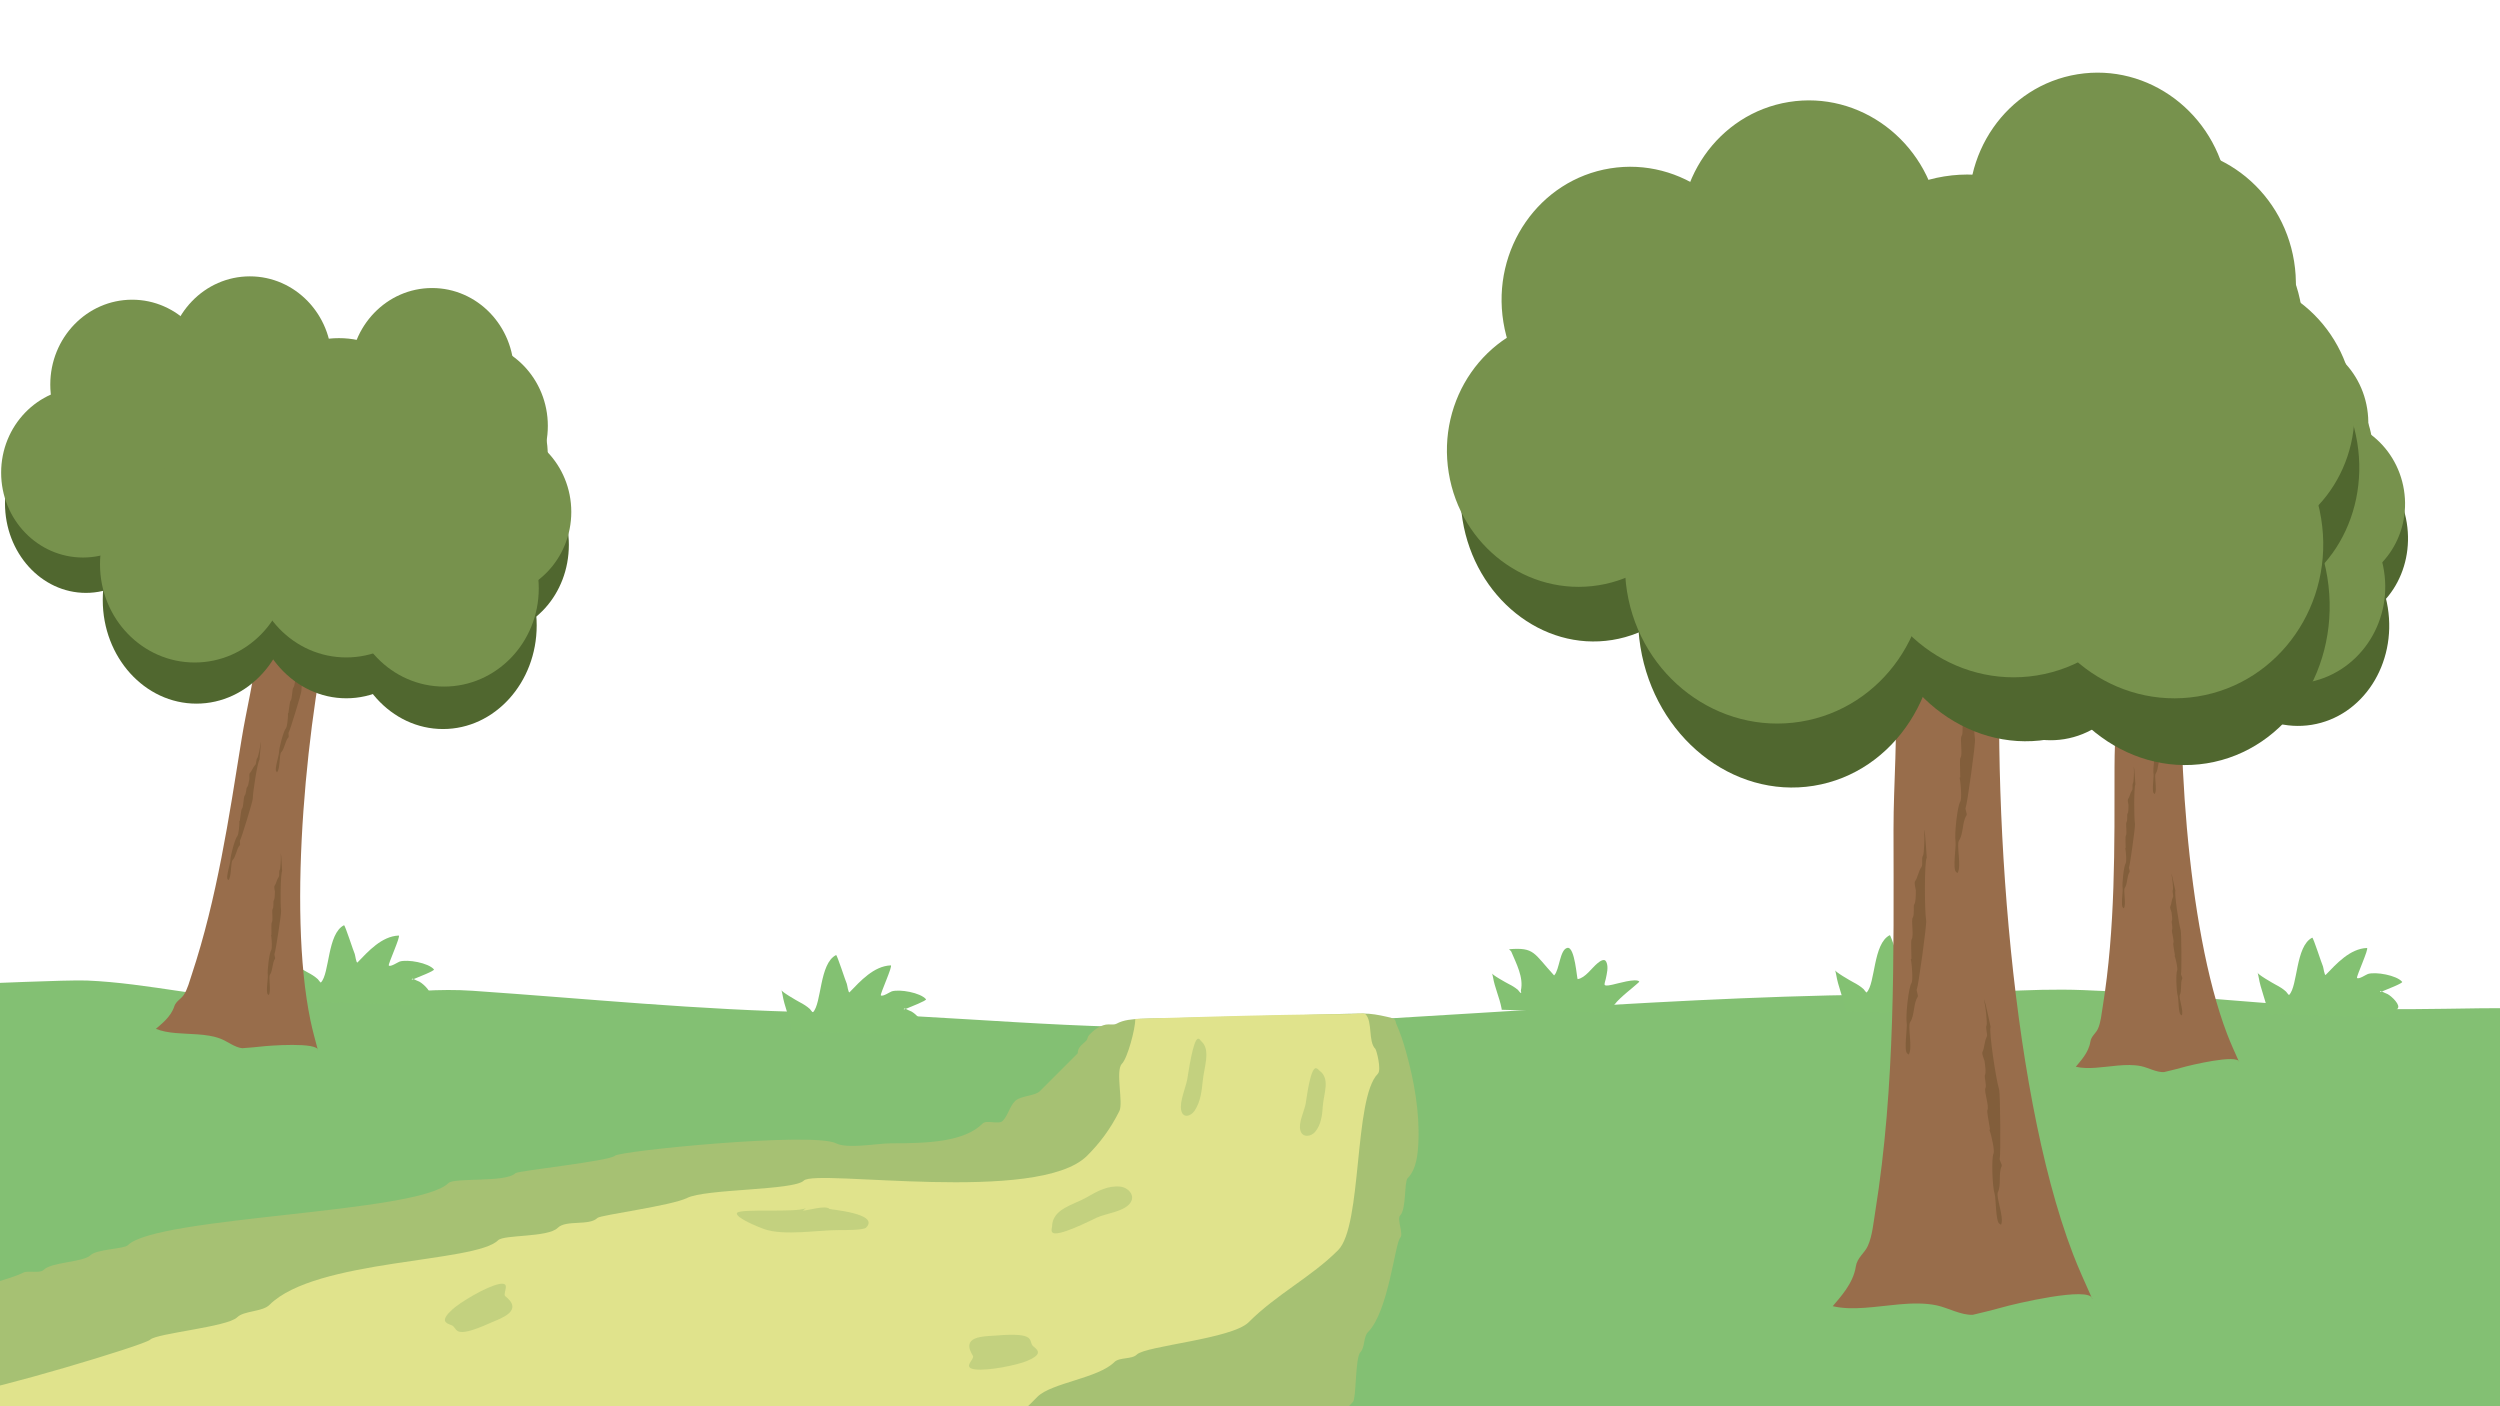 <?xml version="1.0" encoding="UTF-8" standalone="no"?>
<!DOCTYPE svg PUBLIC "-//W3C//DTD SVG 1.1//EN" "http://www.w3.org/Graphics/SVG/1.1/DTD/svg11.dtd">
<svg width="100%" height="100%" viewBox="0 0 5334 3000" version="1.1" xmlns="http://www.w3.org/2000/svg" xmlns:xlink="http://www.w3.org/1999/xlink" xml:space="preserve" xmlns:serif="http://www.serif.com/" style="fill-rule:evenodd;clip-rule:evenodd;stroke-linejoin:round;stroke-miterlimit:2;">
    <g id="main">
        <g transform="matrix(2.541,0,0,1.336,-29.676,167.4)">
            <path d="M-5.008,1445.44C-9.245,1446.28 67.986,1439.31 84.65,1440.61C135.943,1444.6 189.826,1471.11 241.915,1473.71C296.608,1476.45 353.85,1449.82 408.337,1456.95C505.902,1469.73 597.341,1487.67 696.486,1491.31C808.696,1495.44 919.732,1521.65 1032.75,1514.33C1229.94,1501.56 1422.56,1462.93 1621.24,1462.66C1667.85,1462.6 1714.41,1452.4 1760.98,1455.89C1844.11,1462.12 1919.56,1481.87 2005.63,1485.84C2045.05,1487.66 2083.42,1484.13 2122.71,1484.89C2124.16,1484.92 2130.2,1484.61 2131.32,1486.48C2136.51,1495.21 2125.32,1509.36 2125.21,1520.1C2124.71,1565.86 2127.12,2146.9 2127.12,2146.9C2119.5,2162.71 -11.084,2144.75 -0.934,2138.78L-5.008,1445.44Z" style="fill:rgb(131,192,115);"/>
        </g>
        <path d="M2382.07,2184.26C2375.53,2187.48 2366.82,2184.72 2359.7,2186.07C2345.41,2188.81 2333.34,2197.94 2323.66,2208.41C2320.35,2211.99 2320.7,2217.16 2317.76,2220.3C2310.7,2227.81 2299.42,2233.13 2299.42,2247.33C2274.57,2272.18 2241.89,2304.86 2218.67,2328.08C2207.88,2338.87 2177.56,2337.38 2165.65,2349.29C2154.16,2360.77 2150.63,2380.22 2139.14,2391.7C2131.18,2399.66 2104.67,2389.05 2096.72,2397.01C2057.15,2436.57 1979.53,2439.42 1900.54,2439.42C1872.26,2439.42 1808.63,2451.8 1783.88,2439.42C1734.24,2414.6 1322.56,2455.35 1311.98,2465.94C1300.67,2477.24 1104.95,2497.99 1099.89,2503.05C1079.14,2523.8 969.194,2511.8 956.728,2524.26C892.041,2588.95 334.577,2594.97 272.733,2656.82C264.718,2664.83 205.998,2665.23 193.198,2678.03C177.812,2693.41 110.132,2692.16 92.455,2709.84C85.082,2717.21 59.595,2710.36 50.037,2715.14C-13.748,2747.04 -247.83,2776.89 -193.868,2884.82C-181.744,2909.07 -187.7,2944.01 -172.659,2959.05C-167.205,2964.5 -168.611,3041.38 -162.055,3054.49C-135.327,3107.95 -128.69,3172.69 -87.823,3213.56C16.269,3317.65 508.199,3287.79 691.613,3287.79C786.874,3287.79 1057.26,3324.98 1137.01,3298.39C1173.79,3286.13 1273.34,3280.21 1311.98,3293.09C1338.22,3301.84 1429.02,3311.46 1455.14,3298.39C1507.73,3272.1 1624.15,3288.12 1667.23,3266.58C1747.1,3226.65 1900.4,3224.16 1995.98,3224.16C2077.36,3224.16 2558.85,3212.73 2579.23,3192.35C2613.47,3158.1 2676.4,3164.11 2706.48,3134.02C2727.32,3113.18 2744.44,3080.16 2764.81,3059.79C2784.04,3040.56 2831.52,3051.4 2849.64,3033.28C2862.9,3020.03 2873.51,3004.12 2886.76,2990.86C2894.08,2983.54 2891.12,2896.37 2902.67,2884.82C2912.39,2875.1 2908.85,2852.12 2918.57,2842.4C2962.67,2798.3 2976.33,2652.08 2987.5,2640.91C2995.46,2632.96 2979.55,2601.14 2987.5,2593.19C3000.78,2579.91 2995.79,2521.28 3003.41,2513.66C3022.38,2494.69 3025.12,2462.12 3026.25,2436.91C3029.12,2372.31 3017.13,2305.76 2999.83,2243.74C2994.15,2223.38 2987.53,2203.34 2978.89,2184.04C2977.81,2181.62 2977.82,2177.73 2975.97,2175.83C2971.74,2171.46 2962.87,2170.3 2957.28,2169.02C2941.62,2165.45 2924.85,2162.4 2908.74,2162.49C2865.97,2162.72 2823.22,2164.75 2780.47,2165.62C2689.45,2167.46 2598.45,2170.26 2507.44,2172.18C2482.72,2172.7 2457.94,2172.62 2433.24,2173.73C2416.12,2174.51 2397.37,2175.79 2382.07,2184.26" style="fill:rgb(166,193,115);"/>
        <path d="M2422.32,2173.99C2422.32,2195.16 2405.79,2257.61 2393.65,2269.75C2379.52,2283.87 2396.97,2353.24 2388.35,2370.49C2368.33,2410.53 2345.46,2439.89 2319.42,2465.94C2215.22,2570.14 1740.6,2493.31 1714.95,2518.96C1693.74,2540.18 1505.67,2536.11 1465.75,2556.08C1432.83,2572.53 1280.91,2592.45 1274.87,2598.49C1257.19,2616.17 1207.7,2602.03 1190.03,2619.7C1169.07,2640.66 1075.18,2633.81 1062.77,2646.21C1014.17,2694.81 673.273,2685.76 574.963,2784.07C559.868,2799.17 520.26,2796.36 506.033,2810.59C485.439,2831.18 334.014,2844.74 320.453,2858.3C308.604,2870.16 -26.985,2969.65 -66.614,2969.65C-76.895,2969.65 -116.232,2994.27 -98.427,3012.07C-67.433,3043.07 44.628,3059.68 60.641,3075.7C76.642,3091.7 119.627,3086.96 134.873,3102.21C153.657,3120.99 177.989,3110.51 203.803,3123.42C262.625,3152.83 340.896,3136.29 399.988,3165.84C421.197,3176.44 458.313,3155.23 479.522,3165.84C499.301,3175.73 529.271,3161.55 548.452,3171.14C641.802,3217.82 989.754,3181.74 1105.19,3181.74C1171.39,3181.74 1351.39,3196.5 1402.12,3171.14C1429.81,3157.3 1931.82,3160.53 2001.28,3160.53C2036.68,3160.53 2074.45,3165.84 2112.63,3165.84L2144.44,3165.84L2128.53,3165.84C2119.89,3165.84 2082.83,3156.24 2070.21,3149.93C2056.38,3143.02 2011.31,3154.66 2001.28,3144.63C1987.34,3130.68 2024.85,3115.76 2027.79,3112.82C2039.62,3100.99 2053.34,3081.96 2064.91,3070.4C2084.28,3051.02 2116.51,3049.89 2139.14,3038.58C2175.84,3020.23 2194.72,2998.9 2213.37,2980.26C2243.35,2950.28 2342.84,2940.92 2377.74,2906.03C2388.35,2895.42 2414.86,2900.72 2425.46,2890.12C2444.14,2871.44 2628.42,2856.84 2664.06,2821.19C2724.5,2760.75 2797.07,2725.3 2854.95,2667.42C2906.97,2615.4 2887.95,2342.8 2939.78,2290.96C2947.96,2282.79 2936.91,2240.37 2934.48,2237.94C2918.57,2222.03 2929.18,2179.61 2913.27,2163.71C2910.07,2160.5 2886.49,2163.71 2881.46,2163.71C2724.76,2163.71 2422.32,2173.99 2422.32,2173.99Z" style="fill:rgb(224,227,140);"/>
        <g transform="matrix(1.336,0,0,1.336,-510.19,103.915)">
            <path d="M860.717,1521.85C861.11,1521.46 860.727,1520.11 860.44,1518.53C857.026,1499.75 848.737,1481.86 845.637,1462.64C845.558,1462.14 844.021,1454.98 843.838,1455.17C841.707,1457.3 869.631,1473.26 873.169,1475.09C878.943,1478.07 884.705,1481.63 889.494,1486.02C890.031,1486.51 893.715,1491.9 894.336,1491.28C908.438,1477.17 904.419,1413.25 931.276,1399.83C932.811,1399.06 946.451,1441.8 948.432,1445.76C949.11,1447.11 950.808,1461.3 952.859,1459.18C969.964,1441.48 991.416,1417.47 1018.58,1416.29C1022.6,1416.11 1001.16,1462.51 1002.8,1464.16C1005.54,1466.89 1017.46,1458.64 1020.24,1457.8C1032.75,1453.98 1066.01,1459.82 1074.88,1470.38C1076.64,1472.48 1048.43,1483.27 1046.38,1484.22C1046.07,1484.37 1039.47,1487.29 1039.47,1486.43C1039.47,1482.95 1046.21,1488.15 1049.57,1489.06C1054.7,1490.45 1069.66,1503.79 1068.66,1510.78C1067.72,1517.36 1049,1524.69 1043.48,1526.69C1042.56,1527.03 1042.24,1527.38 1042.65,1526.97" style="fill:rgb(131,193,114);"/>
        </g>
        <g transform="matrix(1.336,0,0,1.336,539.663,167.542)">
            <path d="M860.717,1521.85C861.11,1521.46 860.727,1520.11 860.44,1518.53C857.026,1499.75 848.737,1481.86 845.637,1462.64C845.558,1462.14 844.021,1454.98 843.838,1455.17C841.707,1457.3 869.631,1473.26 873.169,1475.09C878.943,1478.07 884.705,1481.63 889.494,1486.02C890.031,1486.51 893.715,1491.9 894.336,1491.28C908.438,1477.17 904.419,1413.25 931.276,1399.83C932.811,1399.06 946.451,1441.8 948.432,1445.76C949.11,1447.11 950.808,1461.3 952.859,1459.18C969.964,1441.48 991.416,1417.47 1018.58,1416.29C1022.6,1416.11 1001.16,1462.51 1002.8,1464.16C1005.54,1466.89 1017.46,1458.64 1020.24,1457.8C1032.75,1453.98 1066.01,1459.82 1074.88,1470.38C1076.64,1472.48 1048.43,1483.27 1046.38,1484.22C1046.07,1484.37 1039.47,1487.29 1039.47,1486.43C1039.47,1482.95 1046.21,1488.15 1049.57,1489.06C1054.7,1490.45 1069.66,1503.79 1068.66,1510.78C1067.72,1517.36 1049,1524.69 1043.48,1526.69C1042.56,1527.03 1042.24,1527.38 1042.65,1526.97" style="fill:rgb(131,193,114);"/>
        </g>
        <g transform="matrix(1.336,0,0,1.336,2787.83,125.124)">
            <path d="M860.717,1521.85C861.11,1521.46 860.727,1520.11 860.44,1518.53C857.026,1499.75 848.737,1481.86 845.637,1462.64C845.558,1462.14 844.021,1454.98 843.838,1455.17C841.707,1457.3 869.631,1473.26 873.169,1475.09C878.943,1478.07 884.705,1481.63 889.494,1486.02C890.031,1486.51 893.715,1491.9 894.336,1491.28C908.438,1477.17 904.419,1413.25 931.276,1399.83C932.811,1399.06 946.451,1441.8 948.432,1445.76C949.11,1447.11 950.808,1461.3 952.859,1459.18C969.964,1441.48 991.416,1417.47 1018.58,1416.29C1022.6,1416.11 1001.16,1462.51 1002.8,1464.16C1005.54,1466.89 1017.46,1458.64 1020.24,1457.8C1032.75,1453.98 1066.01,1459.82 1074.88,1470.38C1076.64,1472.48 1048.43,1483.27 1046.38,1484.22C1046.07,1484.37 1039.47,1487.29 1039.47,1486.43C1039.47,1482.95 1046.21,1488.15 1049.57,1489.06C1054.7,1490.45 1069.66,1503.79 1068.66,1510.78C1067.72,1517.36 1049,1524.69 1043.48,1526.69C1042.56,1527.03 1042.24,1527.38 1042.65,1526.97" style="fill:rgb(131,193,114);"/>
        </g>
        <g transform="matrix(1.336,0,0,1.336,3689.22,130.426)">
            <path d="M860.717,1521.85C861.11,1521.46 860.727,1520.11 860.44,1518.53C857.026,1499.75 848.737,1481.86 845.637,1462.64C845.558,1462.14 844.021,1454.98 843.838,1455.17C841.707,1457.3 869.631,1473.26 873.169,1475.09C878.943,1478.07 884.705,1481.63 889.494,1486.02C890.031,1486.51 893.715,1491.9 894.336,1491.28C908.438,1477.17 904.419,1413.25 931.276,1399.83C932.811,1399.06 946.451,1441.8 948.432,1445.76C949.11,1447.11 950.808,1461.3 952.859,1459.18C969.964,1441.48 991.416,1417.47 1018.58,1416.29C1022.6,1416.11 1001.16,1462.51 1002.8,1464.16C1005.54,1466.89 1017.46,1458.64 1020.24,1457.8C1032.75,1453.98 1066.01,1459.82 1074.88,1470.38C1076.64,1472.48 1048.43,1483.27 1046.38,1484.22C1046.07,1484.37 1039.47,1487.29 1039.47,1486.43C1039.47,1482.95 1046.21,1488.15 1049.57,1489.06C1054.7,1490.45 1069.66,1503.79 1068.66,1510.78C1067.72,1517.36 1049,1524.69 1043.48,1526.69C1042.56,1527.03 1042.24,1527.38 1042.65,1526.97" style="fill:rgb(131,193,114);"/>
        </g>
        <g transform="matrix(1.219,0,0,1.176,2154.62,364.765)">
            <path d="M860.717,1521.85C861.11,1521.46 860.727,1520.11 860.44,1518.53C857.026,1499.75 848.737,1481.86 845.637,1462.64C845.558,1462.14 844.021,1454.98 843.838,1455.17C841.707,1457.3 869.631,1473.26 873.169,1475.09C878.943,1478.07 884.705,1481.63 889.494,1486.02C890.031,1486.51 893.715,1491.9 894.336,1491.28C894.689,1490.92 895.031,1490.54 895.362,1490.12C895.362,1491.27 894.214,1487.94 894.452,1486.83C899.541,1462.89 886.413,1438.13 877.617,1416.3C876.94,1414.62 872.681,1412.08 874.433,1411.94C918.451,1408.44 916.478,1418.71 952.498,1459.39C952.579,1459.48 952.737,1459.3 952.859,1459.18C962.05,1449.67 962.549,1412.26 975.818,1409.55C989.173,1406.81 992.376,1466.5 993.912,1466.25C1007.19,1464.05 1018.61,1445.89 1028.43,1437.56C1032.24,1434.33 1040.59,1427.51 1043.94,1434.93C1048.2,1444.32 1044.84,1456.41 1043,1466.02C1042.61,1468.05 1039.95,1475.63 1041.29,1476.93C1043.58,1479.15 1051.9,1476.87 1054.48,1476.36C1061.95,1474.89 1096.81,1463.66 1101.79,1470.81C1102.07,1471.2 1090.58,1481.13 1089.56,1482.05C1081.47,1489.28 1053.35,1511.86 1053.72,1522.47C1049.54,1524.42 1045.57,1525.94 1043.48,1526.69C1042.56,1527.03 1042.24,1527.38 1042.65,1526.97" style="fill:rgb(131,193,114);"/>
        </g>
        <g transform="matrix(1,0,0,1,1329.81,2167.57)">
            <path d="M389.872,410.127C368.969,420.579 247.819,410.181 242.65,420.519C237.832,430.156 291.262,451.734 301.539,455.16C344.369,469.436 414.206,456.892 460.885,456.892C472.383,456.892 512.384,457.354 518.042,451.696C548.357,421.381 441.532,413.29 440.101,411.859C431.31,403.068 394.791,415.323 382.944,415.323" style="fill:rgb(166,193,115);fill-opacity:0.5;"/>
        </g>
        <g transform="matrix(-0.154,0.762,-0.746,-0.151,3189.37,2129.57)">
            <path d="M382.657,412.843C350.153,417.031 306.142,407.041 290.761,441.263C288.982,445.222 285.091,447.978 286.036,452.942C288.977,468.409 375.475,461.297 386.153,461.051C407.947,460.55 441.432,470.984 461.531,460.969C481.729,450.905 472.332,427.447 457.461,419.395C433.845,406.606 408.083,409.567 382.657,412.843" style="fill:rgb(166,193,115);fill-opacity:0.5;"/>
        </g>
        <g transform="matrix(-0.176,0.871,-0.671,-0.136,2910.57,2028.63)">
            <path d="M382.657,412.843C350.153,417.031 306.142,407.041 290.761,441.263C288.982,445.222 285.091,447.978 286.036,452.942C288.977,468.409 375.475,461.297 386.153,461.051C407.947,460.55 441.432,470.984 461.531,460.969C481.729,450.905 472.332,427.447 457.461,419.395C433.845,406.606 408.083,409.567 382.657,412.843" style="fill:rgb(166,193,115);fill-opacity:0.5;"/>
        </g>
        <g transform="matrix(0.923,-0.386,0.386,0.923,1806.05,2321.26)">
            <path d="M382.657,412.843C350.153,417.031 306.142,407.041 290.761,441.263C288.982,445.222 285.091,447.978 286.036,452.942C288.977,468.409 375.475,461.297 386.153,461.051C407.947,460.55 441.432,470.984 461.531,460.969C481.729,450.905 472.332,427.447 457.461,419.395C433.845,406.606 408.083,409.567 382.657,412.843" style="fill:rgb(166,193,115);fill-opacity:0.5;"/>
        </g>
        <g transform="matrix(0.056,0.376,-2.678,0.399,3289.15,2564.23)">
            <path d="M382.657,412.843C350.153,417.031 306.142,407.041 290.761,441.263C288.982,445.222 285.091,447.978 286.036,452.942C288.977,468.409 375.475,461.297 386.153,461.051C407.947,460.55 441.432,470.984 461.531,460.969C481.729,450.905 472.332,427.447 457.461,419.395C433.845,406.606 408.083,409.567 382.657,412.843" style="fill:rgb(166,193,115);fill-opacity:0.5;"/>
        </g>
        <g transform="matrix(-0.178,-0.336,2.394,-1.265,42.582,3478.03)">
            <path d="M382.657,412.843C350.153,417.031 306.142,407.041 290.761,441.263C288.982,445.222 285.091,447.978 286.036,452.942C288.977,468.409 375.475,461.297 386.153,461.051C407.947,460.55 441.432,470.984 461.531,460.969C481.729,450.905 472.332,427.447 457.461,419.395C433.845,406.606 408.083,409.567 382.657,412.843" style="fill:rgb(166,193,115);fill-opacity:0.5;"/>
        </g>
        <g transform="matrix(0.463,0,0,0.48,-14.024,535.68)">
            <g transform="matrix(1.336,0,0,1.336,546.52,1514.29)">
                <path d="M294.222,1472.58C244.216,1469.12 192.192,1470.57 151.358,1454.23C169.414,1438.82 202.969,1414.82 214.608,1379.89C220.603,1361.9 237.677,1355.61 247.558,1341.24C260.443,1322.5 267.8,1294.82 275.19,1273.31C362.231,1019.95 403.186,753.092 447.076,489.749C463.362,392.032 490.122,293.907 498.995,195.319C502.024,161.652 501.671,128.27 500.09,94.547C499.479,81.513 503.931,56.989 497.023,45.475C496.488,44.584 494.941,44.051 495.489,44.599C492.94,8.626 492.5,-19.086 496.512,-28.448C499.325,-35.012 510.878,-31.185 516.009,-31.077C572.35,-29.89 741.447,-70.277 785.46,-40.935C787.234,-39.752 765.649,30.626 765.306,32.016C673.232,404.925 603.94,1053.53 684.471,1426.4C691.308,1458.05 700.277,1489.17 708.787,1520.38C709.249,1522.07 710.321,1527.17 710.321,1525.42C710.321,1497.95 540.655,1509.88 512.066,1513.37C501.918,1514.61 477.727,1516.82 448.832,1518.68C424.018,1516.32 397.927,1495.95 374.688,1487.26C350.1,1478.07 322.483,1474.54 294.222,1472.58" style="fill:rgb(152,109,75);"/>
            </g>
            <g transform="matrix(1,0,0,1,-7.639,2.234)">
                <path d="M1201.33,2300.24C1197.74,2306.77 1194.41,2313.09 1189.23,2318.27C1185.53,2321.97 1187.3,2337.74 1187.3,2343.39C1184.21,2361.43 1181.59,2376.41 1175.68,2382.33C1172.59,2385.42 1172.25,2410.88 1166.02,2417.11C1158.87,2424.26 1161.48,2468.02 1152.49,2477.02C1149.34,2480.16 1146.52,2507.87 1142.94,2530.59C1139.6,2530.59 1141.01,2535.43 1141.01,2538.32C1141.01,2551.65 1137.61,2592.05 1131.47,2598.24C1121.5,2608.29 1099.31,2685.28 1099.51,2706.56C1099.62,2718.79 1078.1,2781.04 1086.82,2789.76C1087.12,2790.06 1089.88,2794.42 1090.68,2793.62C1105.88,2778.43 1099.86,2714.88 1110,2704.73C1125.98,2688.76 1127.75,2654.14 1142.85,2639.03C1147.04,2634.85 1140.6,2620.03 1144.79,2615.85C1149.07,2611.56 1202.76,2443.85 1202.76,2432.28C1202.76,2402.61 1225.11,2266.93 1233.67,2258.37C1233.86,2258.18 1239.47,2198.91 1239.47,2194.6L1239.47,2179.14C1239.47,2179.14 1237.54,2188.11 1237.54,2192.67C1237.54,2198.95 1227.83,2246.82 1224.01,2250.64C1217.27,2257.38 1220.17,2275.74 1214.35,2281.55C1208.5,2287.4 1204.8,2293.91 1201.33,2300.24Z" style="fill:rgb(130,94,59);"/>
            </g>
            <g transform="matrix(0.989,-0.149,0.149,0.989,-226.225,706.355)">
                <path d="M1201.33,2300.24C1197.74,2306.77 1194.41,2313.09 1189.23,2318.27C1185.53,2321.97 1187.3,2337.74 1187.3,2343.39C1184.21,2361.43 1181.59,2376.41 1175.68,2382.33C1172.59,2385.42 1172.25,2410.88 1166.02,2417.11C1158.87,2424.26 1161.48,2468.02 1152.49,2477.02C1149.34,2480.16 1146.52,2507.87 1142.94,2530.59C1139.6,2530.59 1141.01,2535.43 1141.01,2538.32C1141.01,2551.65 1137.61,2592.05 1131.47,2598.24C1121.5,2608.29 1099.31,2685.28 1099.51,2706.56C1099.62,2718.79 1078.1,2781.04 1086.82,2789.76C1087.12,2790.06 1089.88,2794.42 1090.68,2793.62C1105.88,2778.43 1099.86,2714.88 1110,2704.73C1125.98,2688.76 1127.75,2654.14 1142.85,2639.03C1147.04,2634.85 1140.6,2620.03 1144.79,2615.85C1149.07,2611.56 1202.76,2443.85 1202.76,2432.28C1202.76,2402.61 1225.11,2266.93 1233.67,2258.37C1233.86,2258.18 1239.47,2198.91 1239.47,2194.6L1239.47,2179.14C1239.47,2179.14 1237.54,2188.11 1237.54,2192.67C1237.54,2198.95 1227.83,2246.82 1224.01,2250.64C1217.27,2257.38 1220.17,2275.74 1214.35,2281.55C1208.5,2287.4 1204.8,2293.91 1201.33,2300.24Z" style="fill:rgb(130,94,59);"/>
            </g>
            <g transform="matrix(1,0,0,1,216.42,-477.284)">
                <path d="M1201.33,2300.24C1197.74,2306.77 1194.41,2313.09 1189.23,2318.27C1185.53,2321.97 1187.3,2337.74 1187.3,2343.39C1184.21,2361.43 1181.59,2376.41 1175.68,2382.33C1172.59,2385.42 1172.25,2410.88 1166.02,2417.11C1158.87,2424.26 1161.48,2468.02 1152.49,2477.02C1149.34,2480.16 1146.52,2507.87 1142.94,2530.59C1139.6,2530.59 1141.01,2535.43 1141.01,2538.32C1141.01,2551.65 1137.61,2592.05 1131.47,2598.24C1121.5,2608.29 1099.31,2685.28 1099.51,2706.56C1099.62,2718.79 1078.1,2781.04 1086.82,2789.76C1087.12,2790.06 1089.88,2794.42 1090.68,2793.62C1105.88,2778.43 1099.86,2714.88 1110,2704.73C1125.98,2688.76 1127.75,2654.14 1142.85,2639.03C1147.04,2634.85 1140.6,2620.03 1144.79,2615.85C1149.07,2611.56 1202.76,2443.85 1202.76,2432.28C1202.76,2402.61 1225.11,2266.93 1233.67,2258.37C1233.86,2258.18 1239.47,2198.91 1239.47,2194.6L1239.47,2179.14C1239.47,2179.14 1237.54,2188.11 1237.54,2192.67C1237.54,2198.95 1227.83,2246.82 1224.01,2250.64C1217.27,2257.38 1220.17,2275.74 1214.35,2281.55C1208.5,2287.4 1204.8,2293.91 1201.33,2300.24Z" style="fill:rgb(130,94,59);"/>
            </g>
            <g transform="matrix(0.989,0,0,1.055,18.09,82.276)">
                <g transform="matrix(1.157,0,0,1.157,1698.26,741.919)">
                    <circle cx="-666.11" cy="562.179" r="377.22" style="fill:rgb(80,103,47);"/>
                </g>
                <g transform="matrix(1.157,0,0,1.157,2396.68,719.389)">
                    <circle cx="-666.11" cy="562.179" r="377.22" style="fill:rgb(80,103,47);"/>
                </g>
                <g transform="matrix(1.157,0,0,1.157,2847.28,848.936)">
                    <circle cx="-666.11" cy="562.179" r="377.22" style="fill:rgb(80,103,47);"/>
                </g>
                <g transform="matrix(1,0,0,1,1602.56,224.647)">
                    <circle cx="-666.11" cy="562.179" r="377.22" style="fill:rgb(80,103,47);"/>
                </g>
                <g transform="matrix(1,0,0,1,1078.9,422.786)">
                    <circle cx="-666.11" cy="562.179" r="377.22" style="fill:rgb(80,103,47);"/>
                </g>
                <g transform="matrix(1,0,0,1,1305.35,31.226)">
                    <circle cx="-666.11" cy="562.179" r="377.22" style="fill:rgb(80,103,47);"/>
                </g>
                <g transform="matrix(1,0,0,1,1847.87,-72.561)">
                    <circle cx="-666.11" cy="562.179" r="377.22" style="fill:rgb(80,103,47);"/>
                </g>
                <g transform="matrix(1,0,0,1,2687.6,-20.668)">
                    <circle cx="-666.11" cy="562.179" r="377.22" style="fill:rgb(80,103,47);"/>
                </g>
                <g transform="matrix(1,0,0,1,2951.79,597.336)">
                    <circle cx="-666.11" cy="562.179" r="377.22" style="fill:rgb(80,103,47);"/>
                </g>
                <g transform="matrix(1,0,0,1,2843.28,342.587)">
                    <circle cx="-666.11" cy="562.179" r="377.22" style="fill:rgb(80,103,47);"/>
                </g>
                <g transform="matrix(1.157,0,0,1.157,2362.89,173.041)">
                    <circle cx="-666.11" cy="562.179" r="377.22" style="fill:rgb(80,103,47);"/>
                </g>
                <g transform="matrix(1,0,0,1,2843.73,214.912)">
                    <circle cx="-666.11" cy="562.179" r="377.22" style="fill:rgb(80,103,47);"/>
                </g>
                <g transform="matrix(1.157,0,0,1.157,1996.78,556.048)">
                    <circle cx="-666.11" cy="562.179" r="377.22" style="fill:rgb(80,103,47);"/>
                </g>
                <g transform="matrix(1.157,0,0,1.157,2858.55,398.339)">
                    <circle cx="-666.11" cy="562.179" r="377.22" style="fill:rgb(80,103,47);"/>
                </g>
            </g>
            <g>
                <g transform="matrix(1.157,0,0,1.157,1698.26,741.919)">
                    <circle cx="-666.11" cy="562.179" r="377.22" style="fill:rgb(119,146,77);"/>
                </g>
                <g transform="matrix(1.157,0,0,1.157,2396.68,719.389)">
                    <circle cx="-666.11" cy="562.179" r="377.22" style="fill:rgb(119,146,77);"/>
                </g>
                <g transform="matrix(1.157,0,0,1.157,2847.28,848.936)">
                    <circle cx="-666.11" cy="562.179" r="377.22" style="fill:rgb(119,146,77);"/>
                </g>
                <g transform="matrix(1,0,0,1,1602.56,224.647)">
                    <circle cx="-666.11" cy="562.179" r="377.22" style="fill:rgb(119,146,77);"/>
                </g>
                <g transform="matrix(1,0,0,1,1078.9,422.786)">
                    <circle cx="-666.11" cy="562.179" r="377.22" style="fill:rgb(119,146,77);"/>
                </g>
                <g transform="matrix(1,0,0,1,1305.35,31.226)">
                    <circle cx="-666.11" cy="562.179" r="377.22" style="fill:rgb(119,146,77);"/>
                </g>
                <g transform="matrix(1,0,0,1,1847.87,-72.561)">
                    <circle cx="-666.11" cy="562.179" r="377.22" style="fill:rgb(119,146,77);"/>
                </g>
                <g transform="matrix(1,0,0,1,2687.6,-20.668)">
                    <circle cx="-666.11" cy="562.179" r="377.22" style="fill:rgb(119,146,77);"/>
                </g>
                <g transform="matrix(1,0,0,1,2951.79,597.336)">
                    <circle cx="-666.11" cy="562.179" r="377.22" style="fill:rgb(119,146,77);"/>
                </g>
                <g transform="matrix(1,0,0,1,2843.28,342.587)">
                    <circle cx="-666.11" cy="562.179" r="377.22" style="fill:rgb(119,146,77);"/>
                </g>
                <g transform="matrix(1.157,0,0,1.157,2362.89,173.041)">
                    <circle cx="-666.11" cy="562.179" r="377.22" style="fill:rgb(119,146,77);"/>
                </g>
                <g transform="matrix(1,0,0,1,2843.73,214.912)">
                    <circle cx="-666.11" cy="562.179" r="377.22" style="fill:rgb(119,146,77);"/>
                </g>
                <g transform="matrix(1.157,0,0,1.157,1996.78,556.048)">
                    <circle cx="-666.11" cy="562.179" r="377.22" style="fill:rgb(119,146,77);"/>
                </g>
                <g transform="matrix(1.157,0,0,1.157,2858.55,398.339)">
                    <circle cx="-666.11" cy="562.179" r="377.22" style="fill:rgb(119,146,77);"/>
                </g>
            </g>
        </g>
        <g transform="matrix(0.457,-0.074,0.076,0.474,3824.01,692.733)">
            <g transform="matrix(1.336,0,0,1.336,546.52,1514.29)">
                <path d="M294.222,1472.58C244.216,1469.12 192.192,1470.57 151.358,1454.23C169.414,1438.82 202.969,1414.82 214.608,1379.89C220.603,1361.9 237.677,1355.61 247.558,1341.24C260.443,1322.5 267.8,1294.82 275.19,1273.31C362.231,1019.95 403.186,753.092 447.076,489.749C463.362,392.032 490.122,293.907 498.995,195.319C502.024,161.652 501.671,128.27 500.09,94.547C499.479,81.513 503.931,56.989 497.023,45.475C496.488,44.584 494.941,44.051 495.489,44.599C492.94,8.626 492.5,-19.086 496.512,-28.448C499.325,-35.012 510.878,-31.185 516.009,-31.077C572.35,-29.89 741.447,-70.277 785.46,-40.935C787.234,-39.752 765.649,30.626 765.306,32.016C673.232,404.925 603.94,1053.53 684.471,1426.4C691.308,1458.05 700.277,1489.17 708.787,1520.38C709.249,1522.07 710.321,1527.17 710.321,1525.42C710.321,1497.95 540.655,1509.88 512.066,1513.37C501.918,1514.61 477.727,1516.82 448.832,1518.68C424.018,1516.32 397.927,1495.95 374.688,1487.26C350.1,1478.07 322.483,1474.54 294.222,1472.58" style="fill:rgb(152,109,75);"/>
            </g>
            <g transform="matrix(1,0,0,1,-7.639,2.234)">
                <path d="M1201.33,2300.24C1197.74,2306.77 1194.41,2313.09 1189.23,2318.27C1185.53,2321.97 1187.3,2337.74 1187.3,2343.39C1184.21,2361.43 1181.59,2376.41 1175.68,2382.33C1172.59,2385.42 1172.25,2410.88 1166.02,2417.11C1158.87,2424.26 1161.48,2468.02 1152.49,2477.02C1149.34,2480.16 1146.52,2507.87 1142.94,2530.59C1139.6,2530.59 1141.01,2535.43 1141.01,2538.32C1141.01,2551.65 1137.61,2592.05 1131.47,2598.24C1121.5,2608.29 1099.31,2685.28 1099.51,2706.56C1099.62,2718.79 1078.1,2781.04 1086.82,2789.76C1087.12,2790.06 1089.88,2794.42 1090.68,2793.62C1105.88,2778.43 1099.86,2714.88 1110,2704.73C1125.98,2688.76 1127.75,2654.14 1142.85,2639.03C1147.04,2634.85 1140.6,2620.03 1144.79,2615.85C1149.07,2611.56 1202.76,2443.85 1202.76,2432.28C1202.76,2402.61 1225.11,2266.93 1233.67,2258.37C1233.86,2258.18 1239.47,2198.91 1239.47,2194.6L1239.47,2179.14C1239.47,2179.14 1237.54,2188.11 1237.54,2192.67C1237.54,2198.95 1227.83,2246.82 1224.01,2250.64C1217.27,2257.38 1220.17,2275.74 1214.35,2281.55C1208.5,2287.4 1204.8,2293.91 1201.33,2300.24Z" style="fill:rgb(130,94,59);"/>
            </g>
            <g transform="matrix(0.989,-0.149,0.149,0.989,-226.225,706.355)">
                <path d="M1201.33,2300.24C1197.74,2306.77 1194.41,2313.09 1189.23,2318.27C1185.53,2321.97 1187.3,2337.74 1187.3,2343.39C1184.21,2361.43 1181.59,2376.41 1175.68,2382.33C1172.59,2385.42 1172.25,2410.88 1166.02,2417.11C1158.87,2424.26 1161.48,2468.02 1152.49,2477.02C1149.34,2480.16 1146.52,2507.87 1142.94,2530.59C1139.6,2530.59 1141.01,2535.43 1141.01,2538.32C1141.01,2551.65 1137.61,2592.05 1131.47,2598.24C1121.5,2608.29 1099.31,2685.28 1099.51,2706.56C1099.62,2718.79 1078.1,2781.04 1086.82,2789.76C1087.12,2790.06 1089.88,2794.42 1090.68,2793.62C1105.88,2778.43 1099.86,2714.88 1110,2704.73C1125.98,2688.76 1127.75,2654.14 1142.85,2639.03C1147.04,2634.85 1140.6,2620.03 1144.79,2615.85C1149.07,2611.56 1202.76,2443.85 1202.76,2432.28C1202.76,2402.61 1225.11,2266.93 1233.67,2258.37C1233.86,2258.18 1239.47,2198.91 1239.47,2194.6L1239.47,2179.14C1239.47,2179.14 1237.54,2188.11 1237.54,2192.67C1237.54,2198.95 1227.83,2246.82 1224.01,2250.64C1217.27,2257.38 1220.17,2275.74 1214.35,2281.55C1208.5,2287.4 1204.8,2293.91 1201.33,2300.24Z" style="fill:rgb(130,94,59);"/>
            </g>
            <g transform="matrix(1,0,0,1,216.42,-477.284)">
                <path d="M1201.33,2300.24C1197.74,2306.77 1194.41,2313.09 1189.23,2318.27C1185.53,2321.97 1187.3,2337.74 1187.3,2343.39C1184.21,2361.43 1181.59,2376.41 1175.68,2382.33C1172.59,2385.42 1172.25,2410.88 1166.02,2417.11C1158.87,2424.26 1161.48,2468.02 1152.49,2477.02C1149.34,2480.16 1146.52,2507.87 1142.94,2530.59C1139.6,2530.59 1141.01,2535.43 1141.01,2538.32C1141.01,2551.65 1137.61,2592.05 1131.47,2598.24C1121.5,2608.29 1099.31,2685.28 1099.51,2706.56C1099.62,2718.79 1078.1,2781.04 1086.82,2789.76C1087.12,2790.06 1089.88,2794.42 1090.68,2793.62C1105.88,2778.43 1099.86,2714.88 1110,2704.73C1125.98,2688.76 1127.75,2654.14 1142.85,2639.03C1147.04,2634.85 1140.6,2620.03 1144.79,2615.85C1149.07,2611.56 1202.76,2443.85 1202.76,2432.28C1202.76,2402.61 1225.11,2266.93 1233.67,2258.37C1233.86,2258.18 1239.47,2198.91 1239.47,2194.6L1239.47,2179.14C1239.47,2179.14 1237.54,2188.11 1237.54,2192.67C1237.54,2198.95 1227.83,2246.82 1224.01,2250.64C1217.27,2257.38 1220.17,2275.74 1214.35,2281.55C1208.5,2287.4 1204.8,2293.91 1201.33,2300.24Z" style="fill:rgb(130,94,59);"/>
            </g>
            <g transform="matrix(0.989,0,0,1.055,18.09,82.276)">
                <g transform="matrix(1.157,0,0,1.157,1698.26,741.919)">
                    <circle cx="-666.11" cy="562.179" r="377.22" style="fill:rgb(80,103,47);"/>
                </g>
                <g transform="matrix(1.157,0,0,1.157,2396.68,719.389)">
                    <circle cx="-666.11" cy="562.179" r="377.22" style="fill:rgb(80,103,47);"/>
                </g>
                <g transform="matrix(1.157,0,0,1.157,2847.28,848.936)">
                    <circle cx="-666.11" cy="562.179" r="377.22" style="fill:rgb(80,103,47);"/>
                </g>
                <g transform="matrix(1,0,0,1,1602.56,224.647)">
                    <circle cx="-666.11" cy="562.179" r="377.22" style="fill:rgb(80,103,47);"/>
                </g>
                <g transform="matrix(1,0,0,1,1078.9,422.786)">
                    <circle cx="-666.11" cy="562.179" r="377.22" style="fill:rgb(80,103,47);"/>
                </g>
                <g transform="matrix(1,0,0,1,1305.35,31.226)">
                    <circle cx="-666.11" cy="562.179" r="377.22" style="fill:rgb(80,103,47);"/>
                </g>
                <g transform="matrix(1,0,0,1,1847.87,-72.561)">
                    <circle cx="-666.11" cy="562.179" r="377.22" style="fill:rgb(80,103,47);"/>
                </g>
                <g transform="matrix(1,0,0,1,2687.6,-20.668)">
                    <circle cx="-666.11" cy="562.179" r="377.22" style="fill:rgb(80,103,47);"/>
                </g>
                <g transform="matrix(1,0,0,1,2951.79,597.336)">
                    <circle cx="-666.11" cy="562.179" r="377.22" style="fill:rgb(80,103,47);"/>
                </g>
                <g transform="matrix(1,0,0,1,2843.28,342.587)">
                    <circle cx="-666.11" cy="562.179" r="377.22" style="fill:rgb(80,103,47);"/>
                </g>
                <g transform="matrix(1.157,0,0,1.157,2362.89,173.041)">
                    <circle cx="-666.11" cy="562.179" r="377.22" style="fill:rgb(80,103,47);"/>
                </g>
                <g transform="matrix(1,0,0,1,2843.73,214.912)">
                    <circle cx="-666.11" cy="562.179" r="377.22" style="fill:rgb(80,103,47);"/>
                </g>
                <g transform="matrix(1.157,0,0,1.157,1996.78,556.048)">
                    <circle cx="-666.11" cy="562.179" r="377.22" style="fill:rgb(80,103,47);"/>
                </g>
                <g transform="matrix(1.157,0,0,1.157,2858.55,398.339)">
                    <circle cx="-666.11" cy="562.179" r="377.22" style="fill:rgb(80,103,47);"/>
                </g>
            </g>
            <g>
                <g transform="matrix(1.157,0,0,1.157,1698.26,741.919)">
                    <circle cx="-666.11" cy="562.179" r="377.22" style="fill:rgb(119,146,77);"/>
                </g>
                <g transform="matrix(1.157,0,0,1.157,2396.68,719.389)">
                    <circle cx="-666.11" cy="562.179" r="377.22" style="fill:rgb(119,146,77);"/>
                </g>
                <g transform="matrix(1.157,0,0,1.157,2847.28,848.936)">
                    <circle cx="-666.11" cy="562.179" r="377.22" style="fill:rgb(119,146,77);"/>
                </g>
                <g transform="matrix(1,0,0,1,1602.56,224.647)">
                    <circle cx="-666.11" cy="562.179" r="377.22" style="fill:rgb(119,146,77);"/>
                </g>
                <g transform="matrix(1,0,0,1,1078.9,422.786)">
                    <circle cx="-666.11" cy="562.179" r="377.22" style="fill:rgb(119,146,77);"/>
                </g>
                <g transform="matrix(1,0,0,1,1305.35,31.226)">
                    <circle cx="-666.11" cy="562.179" r="377.22" style="fill:rgb(119,146,77);"/>
                </g>
                <g transform="matrix(1,0,0,1,1847.87,-72.561)">
                    <circle cx="-666.11" cy="562.179" r="377.22" style="fill:rgb(119,146,77);"/>
                </g>
                <g transform="matrix(1,0,0,1,2687.6,-20.668)">
                    <circle cx="-666.11" cy="562.179" r="377.22" style="fill:rgb(119,146,77);"/>
                </g>
                <g transform="matrix(1,0,0,1,2951.79,597.336)">
                    <circle cx="-666.11" cy="562.179" r="377.22" style="fill:rgb(119,146,77);"/>
                </g>
                <g transform="matrix(1,0,0,1,2843.28,342.587)">
                    <circle cx="-666.11" cy="562.179" r="377.22" style="fill:rgb(119,146,77);"/>
                </g>
                <g transform="matrix(1.157,0,0,1.157,2362.89,173.041)">
                    <circle cx="-666.11" cy="562.179" r="377.22" style="fill:rgb(119,146,77);"/>
                </g>
                <g transform="matrix(1,0,0,1,2843.73,214.912)">
                    <circle cx="-666.11" cy="562.179" r="377.22" style="fill:rgb(119,146,77);"/>
                </g>
                <g transform="matrix(1.157,0,0,1.157,1996.78,556.048)">
                    <circle cx="-666.11" cy="562.179" r="377.22" style="fill:rgb(119,146,77);"/>
                </g>
                <g transform="matrix(1.157,0,0,1.157,2858.55,398.339)">
                    <circle cx="-666.11" cy="562.179" r="377.22" style="fill:rgb(119,146,77);"/>
                </g>
            </g>
        </g>
        <g transform="matrix(0.726,-0.117,0.122,0.753,2945.02,271.245)">
            <g transform="matrix(1.336,0,0,1.336,546.52,1514.29)">
                <path d="M294.222,1472.58C244.216,1469.12 192.192,1470.57 151.358,1454.23C169.414,1438.82 202.969,1414.82 214.608,1379.89C220.603,1361.9 237.677,1355.61 247.558,1341.24C260.443,1322.5 267.8,1294.82 275.19,1273.31C362.231,1019.95 403.186,753.092 447.076,489.749C463.362,392.032 490.122,293.907 498.995,195.319C502.024,161.652 501.671,128.27 500.09,94.547C499.479,81.513 503.931,56.989 497.023,45.475C496.488,44.584 494.941,44.051 495.489,44.599C492.94,8.626 492.5,-19.086 496.512,-28.448C499.325,-35.012 510.878,-31.185 516.009,-31.077C572.35,-29.89 741.447,-70.277 785.46,-40.935C787.234,-39.752 765.649,30.626 765.306,32.016C673.232,404.925 603.94,1053.53 684.471,1426.4C691.308,1458.05 700.277,1489.17 708.787,1520.38C709.249,1522.07 710.321,1527.17 710.321,1525.42C710.321,1497.95 540.655,1509.88 512.066,1513.37C501.918,1514.61 477.727,1516.82 448.832,1518.68C424.018,1516.32 397.927,1495.95 374.688,1487.26C350.1,1478.07 322.483,1474.54 294.222,1472.58" style="fill:rgb(152,109,75);"/>
            </g>
            <g transform="matrix(1,0,0,1,-7.639,2.234)">
                <path d="M1201.33,2300.24C1197.74,2306.77 1194.41,2313.09 1189.23,2318.27C1185.53,2321.97 1187.3,2337.74 1187.3,2343.39C1184.21,2361.43 1181.59,2376.41 1175.68,2382.33C1172.59,2385.42 1172.25,2410.88 1166.02,2417.11C1158.87,2424.26 1161.48,2468.02 1152.49,2477.02C1149.34,2480.16 1146.52,2507.87 1142.94,2530.59C1139.6,2530.59 1141.01,2535.43 1141.01,2538.32C1141.01,2551.65 1137.61,2592.05 1131.47,2598.24C1121.5,2608.29 1099.31,2685.28 1099.51,2706.56C1099.62,2718.79 1078.1,2781.04 1086.82,2789.76C1087.12,2790.06 1089.88,2794.42 1090.68,2793.62C1105.88,2778.43 1099.86,2714.88 1110,2704.73C1125.98,2688.76 1127.75,2654.14 1142.85,2639.03C1147.04,2634.85 1140.6,2620.03 1144.79,2615.85C1149.07,2611.56 1202.76,2443.85 1202.76,2432.28C1202.76,2402.61 1225.11,2266.93 1233.67,2258.37C1233.86,2258.18 1239.47,2198.91 1239.47,2194.6L1239.47,2179.14C1239.47,2179.14 1237.54,2188.11 1237.54,2192.67C1237.54,2198.95 1227.83,2246.82 1224.01,2250.64C1217.27,2257.38 1220.17,2275.74 1214.35,2281.55C1208.5,2287.4 1204.8,2293.91 1201.33,2300.24Z" style="fill:rgb(130,94,59);"/>
            </g>
            <g transform="matrix(0.989,-0.149,0.149,0.989,-226.225,706.355)">
                <path d="M1201.33,2300.24C1197.74,2306.77 1194.41,2313.09 1189.23,2318.27C1185.53,2321.97 1187.3,2337.74 1187.3,2343.39C1184.21,2361.43 1181.59,2376.41 1175.68,2382.33C1172.59,2385.42 1172.25,2410.88 1166.02,2417.11C1158.87,2424.26 1161.48,2468.02 1152.49,2477.02C1149.34,2480.16 1146.52,2507.87 1142.94,2530.59C1139.6,2530.59 1141.01,2535.43 1141.01,2538.32C1141.01,2551.65 1137.61,2592.05 1131.47,2598.24C1121.5,2608.29 1099.31,2685.28 1099.51,2706.56C1099.62,2718.79 1078.1,2781.04 1086.82,2789.76C1087.12,2790.06 1089.88,2794.42 1090.68,2793.62C1105.88,2778.43 1099.86,2714.88 1110,2704.73C1125.98,2688.76 1127.75,2654.14 1142.85,2639.03C1147.04,2634.85 1140.6,2620.03 1144.79,2615.85C1149.07,2611.56 1202.76,2443.85 1202.76,2432.28C1202.76,2402.61 1225.11,2266.93 1233.67,2258.37C1233.86,2258.18 1239.47,2198.91 1239.47,2194.6L1239.47,2179.14C1239.47,2179.14 1237.54,2188.11 1237.54,2192.67C1237.54,2198.95 1227.83,2246.82 1224.01,2250.64C1217.27,2257.38 1220.17,2275.74 1214.35,2281.55C1208.5,2287.4 1204.8,2293.91 1201.33,2300.24Z" style="fill:rgb(130,94,59);"/>
            </g>
            <g transform="matrix(1,0,0,1,216.42,-477.284)">
                <path d="M1201.33,2300.24C1197.74,2306.77 1194.41,2313.09 1189.23,2318.27C1185.53,2321.97 1187.3,2337.74 1187.3,2343.39C1184.21,2361.43 1181.59,2376.41 1175.68,2382.33C1172.59,2385.42 1172.25,2410.88 1166.02,2417.11C1158.87,2424.26 1161.48,2468.02 1152.49,2477.02C1149.34,2480.16 1146.52,2507.87 1142.94,2530.59C1139.6,2530.59 1141.01,2535.43 1141.01,2538.32C1141.01,2551.65 1137.61,2592.05 1131.47,2598.24C1121.5,2608.29 1099.31,2685.28 1099.51,2706.56C1099.62,2718.79 1078.1,2781.04 1086.82,2789.76C1087.12,2790.06 1089.88,2794.42 1090.68,2793.62C1105.88,2778.43 1099.86,2714.88 1110,2704.73C1125.98,2688.76 1127.75,2654.14 1142.85,2639.03C1147.04,2634.85 1140.6,2620.03 1144.79,2615.85C1149.07,2611.56 1202.76,2443.85 1202.76,2432.28C1202.76,2402.61 1225.11,2266.93 1233.67,2258.37C1233.86,2258.18 1239.47,2198.91 1239.47,2194.6L1239.47,2179.14C1239.47,2179.14 1237.54,2188.11 1237.54,2192.67C1237.54,2198.95 1227.83,2246.82 1224.01,2250.64C1217.27,2257.38 1220.17,2275.74 1214.35,2281.55C1208.5,2287.4 1204.8,2293.91 1201.33,2300.24Z" style="fill:rgb(130,94,59);"/>
            </g>
            <g transform="matrix(0.989,0,0,1.055,18.09,82.276)">
                <g transform="matrix(1.157,0,0,1.157,1698.26,741.919)">
                    <circle cx="-666.11" cy="562.179" r="377.22" style="fill:rgb(80,103,47);"/>
                </g>
                <g transform="matrix(1.157,0,0,1.157,2396.68,719.389)">
                    <circle cx="-666.11" cy="562.179" r="377.22" style="fill:rgb(80,103,47);"/>
                </g>
                <g transform="matrix(1.157,0,0,1.157,2847.28,848.936)">
                    <circle cx="-666.11" cy="562.179" r="377.22" style="fill:rgb(80,103,47);"/>
                </g>
                <g transform="matrix(1,0,0,1,1602.56,224.647)">
                    <circle cx="-666.11" cy="562.179" r="377.22" style="fill:rgb(80,103,47);"/>
                </g>
                <g transform="matrix(1,0,0,1,1078.9,422.786)">
                    <circle cx="-666.11" cy="562.179" r="377.22" style="fill:rgb(80,103,47);"/>
                </g>
                <g transform="matrix(1,0,0,1,1305.35,31.226)">
                    <circle cx="-666.11" cy="562.179" r="377.22" style="fill:rgb(80,103,47);"/>
                </g>
                <g transform="matrix(1,0,0,1,1847.87,-72.561)">
                    <circle cx="-666.11" cy="562.179" r="377.22" style="fill:rgb(80,103,47);"/>
                </g>
                <g transform="matrix(1,0,0,1,2687.6,-20.668)">
                    <circle cx="-666.11" cy="562.179" r="377.22" style="fill:rgb(80,103,47);"/>
                </g>
                <g transform="matrix(1,0,0,1,2951.79,597.336)">
                    <circle cx="-666.11" cy="562.179" r="377.22" style="fill:rgb(80,103,47);"/>
                </g>
                <g transform="matrix(1,0,0,1,2843.28,342.587)">
                    <circle cx="-666.11" cy="562.179" r="377.22" style="fill:rgb(80,103,47);"/>
                </g>
                <g transform="matrix(1.157,0,0,1.157,2362.89,173.041)">
                    <circle cx="-666.11" cy="562.179" r="377.22" style="fill:rgb(80,103,47);"/>
                </g>
                <g transform="matrix(1,0,0,1,2843.73,214.912)">
                    <circle cx="-666.11" cy="562.179" r="377.22" style="fill:rgb(80,103,47);"/>
                </g>
                <g transform="matrix(1.157,0,0,1.157,1996.78,556.048)">
                    <circle cx="-666.11" cy="562.179" r="377.22" style="fill:rgb(80,103,47);"/>
                </g>
                <g transform="matrix(1.157,0,0,1.157,2858.55,398.339)">
                    <circle cx="-666.11" cy="562.179" r="377.22" style="fill:rgb(80,103,47);"/>
                </g>
            </g>
            <g>
                <g transform="matrix(1.157,0,0,1.157,1698.26,741.919)">
                    <circle cx="-666.11" cy="562.179" r="377.22" style="fill:rgb(119,146,77);"/>
                </g>
                <g transform="matrix(1.157,0,0,1.157,2396.68,719.389)">
                    <circle cx="-666.11" cy="562.179" r="377.22" style="fill:rgb(119,146,77);"/>
                </g>
                <g transform="matrix(1.157,0,0,1.157,2847.28,848.936)">
                    <circle cx="-666.11" cy="562.179" r="377.22" style="fill:rgb(119,146,77);"/>
                </g>
                <g transform="matrix(1,0,0,1,1602.56,224.647)">
                    <circle cx="-666.11" cy="562.179" r="377.22" style="fill:rgb(119,146,77);"/>
                </g>
                <g transform="matrix(1,0,0,1,1078.9,422.786)">
                    <circle cx="-666.11" cy="562.179" r="377.22" style="fill:rgb(119,146,77);"/>
                </g>
                <g transform="matrix(1,0,0,1,1305.35,31.226)">
                    <circle cx="-666.11" cy="562.179" r="377.22" style="fill:rgb(119,146,77);"/>
                </g>
                <g transform="matrix(1,0,0,1,1847.87,-72.561)">
                    <circle cx="-666.11" cy="562.179" r="377.22" style="fill:rgb(119,146,77);"/>
                </g>
                <g transform="matrix(1,0,0,1,2687.6,-20.668)">
                    <circle cx="-666.11" cy="562.179" r="377.22" style="fill:rgb(119,146,77);"/>
                </g>
                <g transform="matrix(1,0,0,1,2951.79,597.336)">
                    <circle cx="-666.11" cy="562.179" r="377.22" style="fill:rgb(119,146,77);"/>
                </g>
                <g transform="matrix(1,0,0,1,2843.28,342.587)">
                    <circle cx="-666.11" cy="562.179" r="377.22" style="fill:rgb(119,146,77);"/>
                </g>
                <g transform="matrix(1.157,0,0,1.157,2362.89,173.041)">
                    <circle cx="-666.11" cy="562.179" r="377.22" style="fill:rgb(119,146,77);"/>
                </g>
                <g transform="matrix(1,0,0,1,2843.73,214.912)">
                    <circle cx="-666.11" cy="562.179" r="377.22" style="fill:rgb(119,146,77);"/>
                </g>
                <g transform="matrix(1.157,0,0,1.157,1996.78,556.048)">
                    <circle cx="-666.11" cy="562.179" r="377.22" style="fill:rgb(119,146,77);"/>
                </g>
                <g transform="matrix(1.157,0,0,1.157,2858.55,398.339)">
                    <circle cx="-666.11" cy="562.179" r="377.22" style="fill:rgb(119,146,77);"/>
                </g>
            </g>
        </g>
    </g>
</svg>
